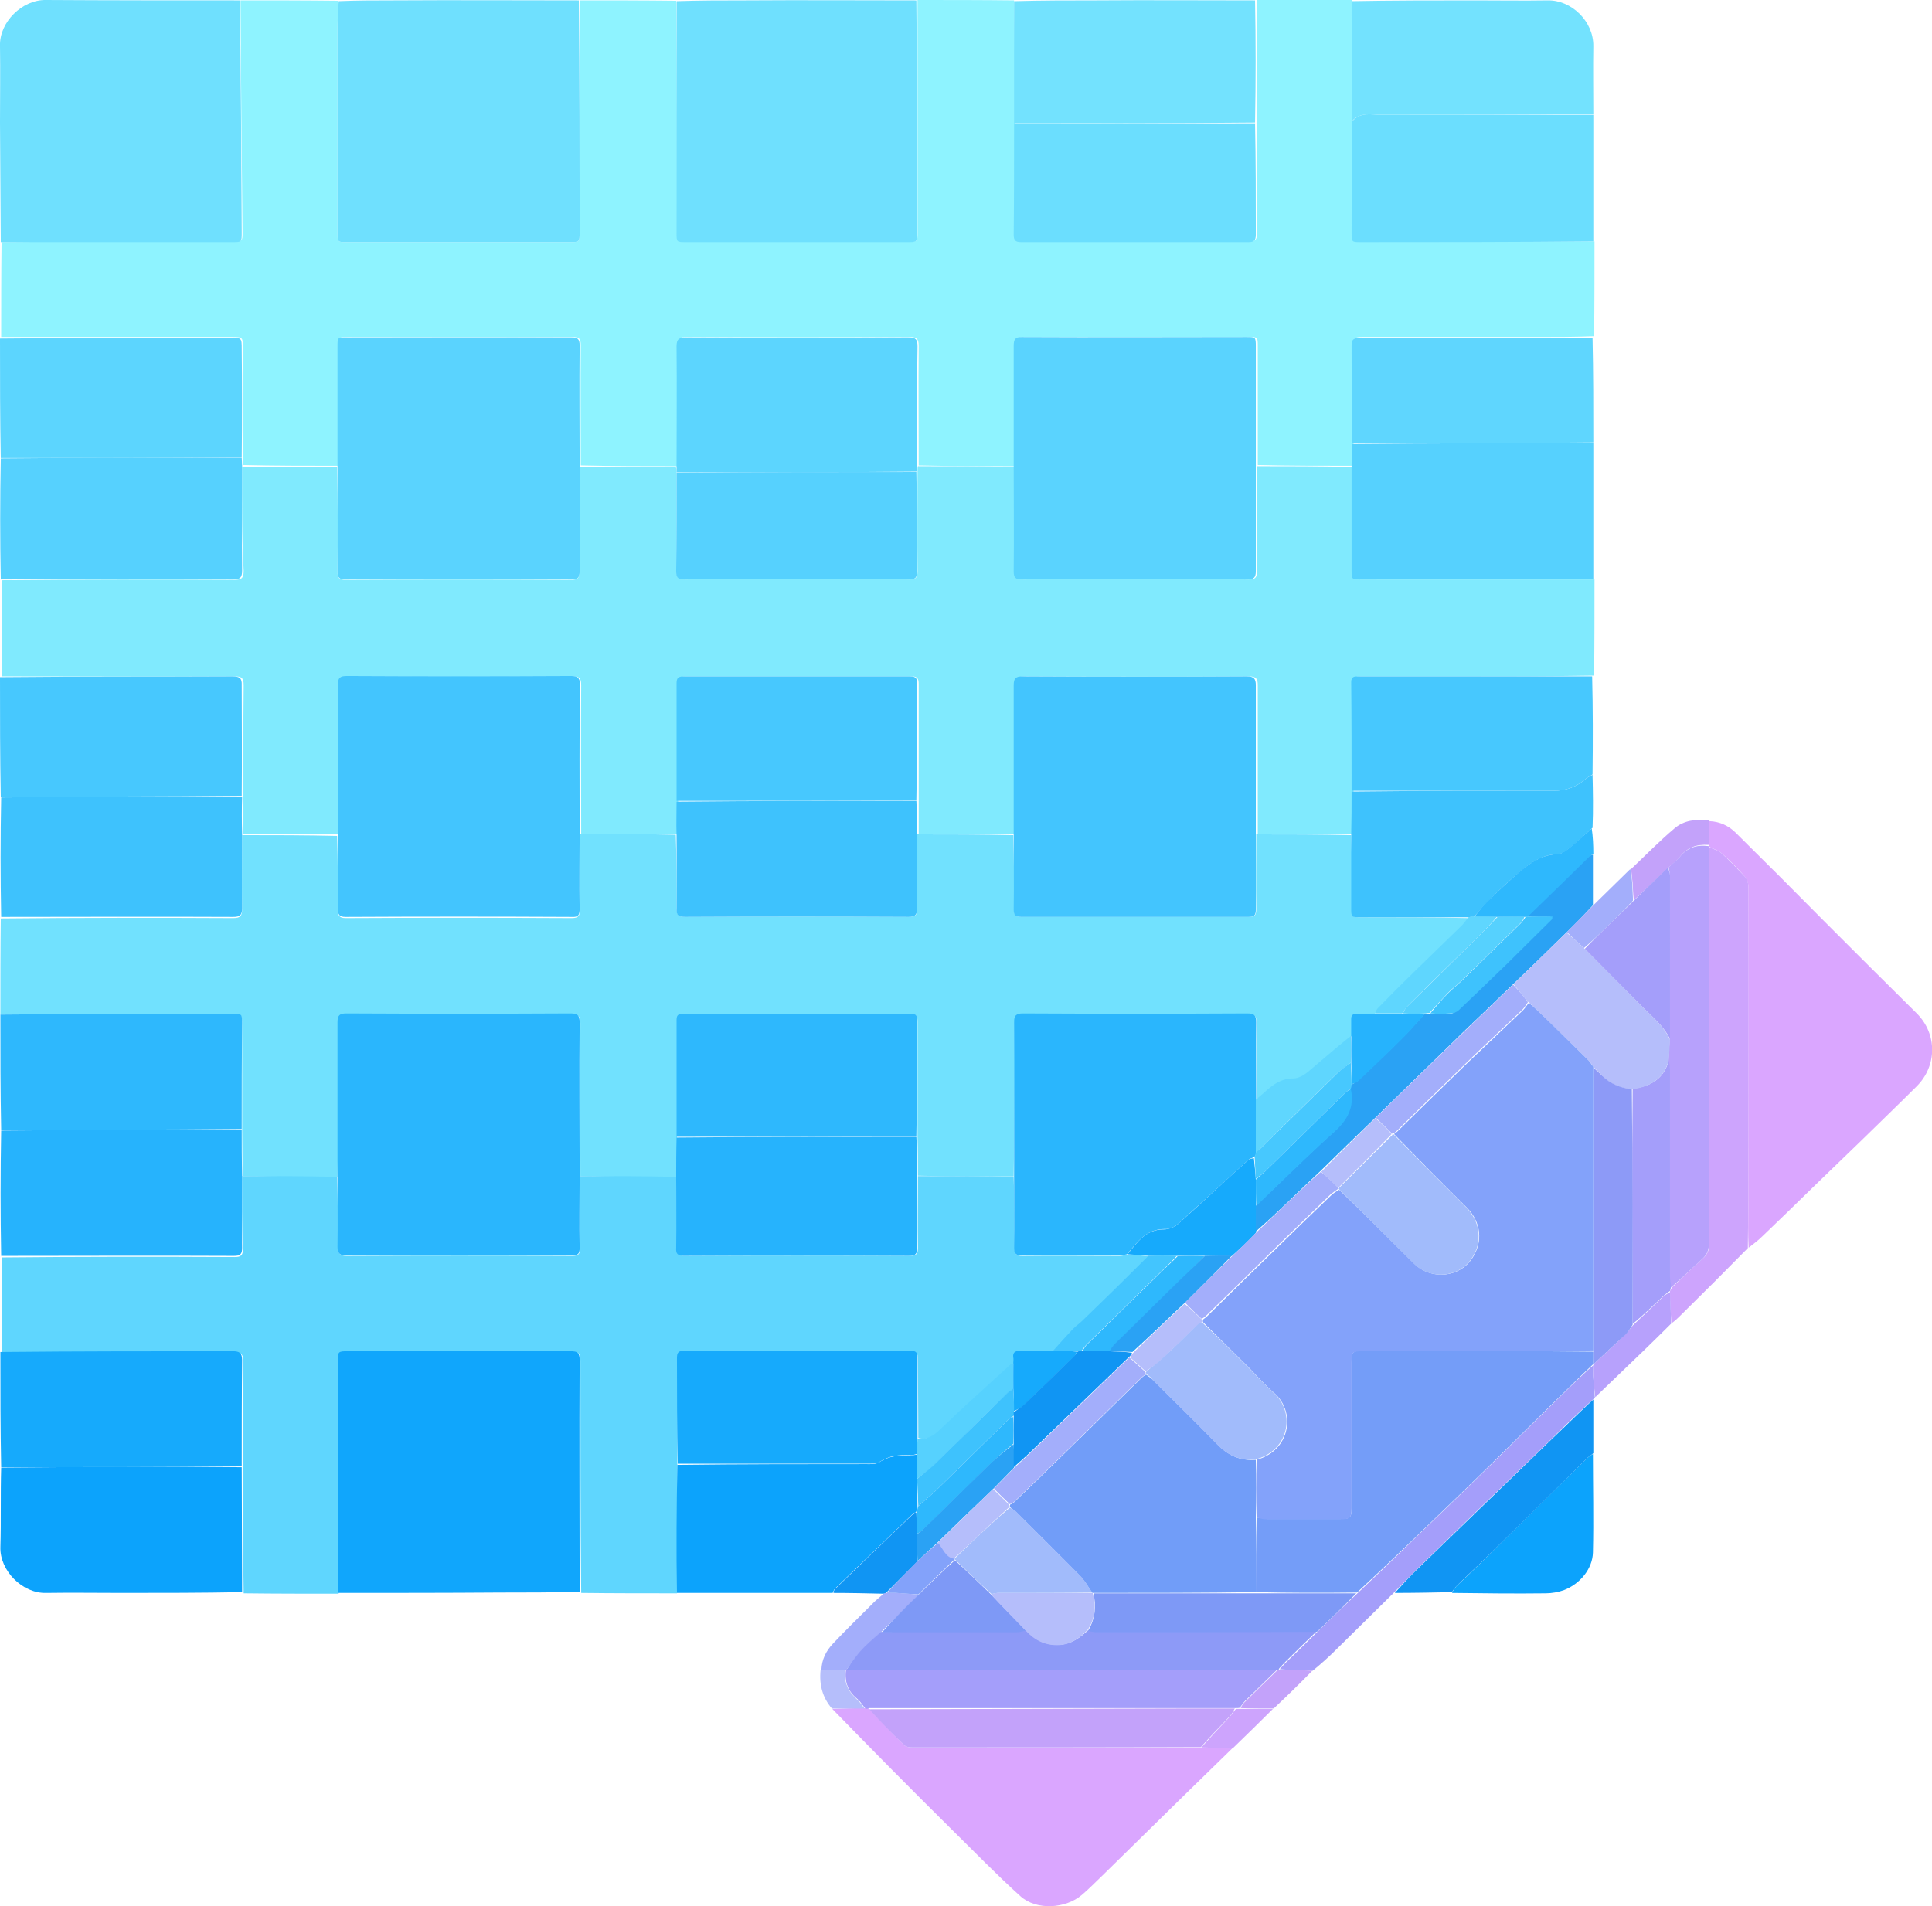 <?xml version="1.0" encoding="utf-8"?>
<!-- Generator: Adobe Illustrator 28.1.0, SVG Export Plug-In . SVG Version: 6.00 Build 0)  -->
<svg version="1.1" id="Layer_1" xmlns="http://www.w3.org/2000/svg" xmlns:xlink="http://www.w3.org/1999/xlink" x="0px" y="0px"
	 viewBox="0 0 496.3 489.8" style="enable-background:new 0 0 496.3 489.8;" xml:space="preserve">
<style type="text/css">
	.st0{fill:#8EF3FF;}
	.st1{fill:#80EAFE;}
	.st2{fill:#71E1FE;}
	.st3{fill:#5FD6FE;}
	.st4{fill:#10A6FC;}
	.st5{fill:#6FE0FE;}
	.st6{fill:#DAA6FF;}
	.st7{fill:#56D1FE;}
	.st8{fill:#6BDEFE;}
	.st9{fill:#26B3FD;}
	.st10{fill:#0CA3FC;}
	.st11{fill:#73E2FE;}
	.st12{fill:#3EC2FD;}
	.st13{fill:#47C8FE;}
	.st14{fill:#5CD5FE;}
	.st15{fill:#2EB8FD;}
	.st16{fill:#16AAFC;}
	.st17{fill:#CDA4FD;}
	.st18{fill:#2AA2F4;}
	.st19{fill:#A49EFA;}
	.st20{fill:#1095F3;}
	.st21{fill:#B7A1FC;}
	.st22{fill:#A3AEFB;}
	.st23{fill:#C3A2FA;}
	.st24{fill:#B5BEFB;}
	.st25{fill:#5AD3FE;}
	.st26{fill:#43C5FE;}
	.st27{fill:#2AB6FD;}
	.st28{fill:#749DF8;}
	.st29{fill:#8D9AF7;}
	.st30{fill:#7E99F6;}
	.st31{fill:#83A2FA;}
	.st32{fill:#A1BBFB;}
	.st33{fill:#719DF8;}
</style>
<path class="st0" d="M148.9,0.1c8.2,0,16.4,0,24.8,0.1c0.2,20,0.2,39.7,0.2,59.5c0,2.4,0,2.4,2.4,2.4c19,0,37.9,0,56.9,0
	c2.5,0,2.5,0,2.5-2.4c0-19.9,0-39.8,0-59.7c8.2,0,16.4,0,24.8,0.1c0.2,10.6,0.2,21,0.2,31.6c0,9.6,0,19,0,28.4
	c0,1.4,0.4,1.9,1.9,1.9c19.5,0,38.9,0,58.4,0c1.4,0,1.9-0.4,1.9-1.9c-0.1-9.5,0-19.1,0-28.8c0-10.6,0-21,0-31.4
	c8.1,0,16.1,0,24.4,0.1c0.2,10.4,0.2,20.5,0.2,30.9c0,9.7,0,19.1,0,28.6c0,2.5,0,2.5,2.4,2.5c19.9,0,39.8,0,59.7,0
	c0,8.1,0,16.1-0.1,24.4c-5,0.2-9.9,0.2-14.7,0.2c-15,0-30,0-44.9,0c-1.4,0-2.4,0.1-2.3,1.9c0.1,8.4,0.1,16.8,0.1,25.4
	c0,2,0,3.9-0.2,5.8c-8.2,0-16.3,0-24.4-0.2c0-10.3,0-20.4,0-30.5c0-2.4,0-2.4-2.4-2.4c-19.2,0-38.4,0-57.7,0c-1.8,0-2.1,0.6-2.1,2.3
	c0.1,10.3,0,20.6-0.2,30.9c-8.3,0-16.5,0-24.7-0.2c0-10.3-0.1-20.5,0-30.7c0-1.8-0.5-2.3-2.3-2.3c-19.1,0.1-38.2,0.1-57.3,0
	c-1.8,0-2.3,0.4-2.3,2.3c0.1,10.3,0,20.6-0.2,30.9c-8.3,0-16.5,0-24.7-0.2c0-10.4-0.1-20.6,0-30.9c0-1.7-0.5-2.1-2.1-2.1
	c-19.2,0.1-38.4,0-57.7,0c-2.4,0-2.4,0-2.4,2.4c0,10.2,0,20.5-0.2,30.7c-8.2,0-16.3,0-24.4-0.2c0-0.8,0-1.4,0-2.2
	c0-9.4,0-18.5,0-27.7c0-3,0-3-2.9-3c-19.7,0-39.4,0-59.2,0c0-8.1,0-16.1,0.1-24.4c20-0.2,39.7-0.2,59.5-0.2c2.4,0,2.4,0,2.4-2.4
	C62.1,39.9,61.9,20,61.8,0.1c8.3,0,16.6,0,25.1,0.1c0.1,2.4-0.2,4.5-0.2,6.7c0,17.6,0,35.2,0,52.8c0,2.5,0,2.5,2.4,2.5
	c19,0,38,0,57.1,0c2.7,0,2.7,0,2.7-2.6C148.9,39.8,148.9,19.9,148.9,0.1z"/>
<path class="st1" d="M62.2,119.9c8.1,0,16.1,0,24.4,0.2c0.2,9,0.2,17.9,0.1,26.8c0,1.6,0.4,2.1,2.1,2.1c19.3-0.1,38.7-0.1,58,0
	c1.6,0,2.1-0.5,2.1-2.1c-0.1-9,0-18,0-27c8.2,0,16.3,0,24.7,0.1c0.2,0.5,0.2,1,0.2,1.5c0,8.5,0,16.9,0,25.3c0,1.6,0.4,2.1,2.1,2.1
	c19.2-0.1,38.4-0.1,57.7,0c1.6,0,2.1-0.4,2.1-2.1c-0.1-8.5,0-17,0-25.6c0-0.6,0-1,0.1-1.4c8.2,0,16.3,0,24.7,0.2
	c0.2,9,0.2,17.9,0.2,26.8c0,1.6,0.4,2.1,2.1,2.1c19.3-0.1,38.7-0.1,58,0c1.6,0,2.1-0.4,2.1-2.1c-0.1-9,0-18,0-27
	c8.1,0,16.1,0,24.4,0.2c0.2,8.9,0.2,17.6,0.2,26.4c0,2.5,0,2.5,2.4,2.5c19.9,0,39.8,0,59.7,0c0,8.2,0,16.4-0.1,24.7
	c-12,0.2-23.7,0.2-35.5,0.2c-8.2,0-16.4,0-24.5,0c-1.1,0-1.9,0.1-1.9,1.5c0.1,9.3,0.1,18.6,0.1,28.1c0,3.8,0,7.4-0.2,11
	c-8.2,0-16.3,0-24.4-0.2c0-12.8,0-25.5,0-38.1c0-1.7-0.4-2.3-2.3-2.3c-19.2,0.1-38.4,0.1-57.6,0c-1.8,0-2.3,0.5-2.3,2.3
	c0.1,12.8,0,25.5-0.2,38.3c-8.3,0-16.5,0-24.7-0.2c0-2.9,0-5.6,0-8.5c0-10.1,0-20,0-29.9c0-1.4-0.3-2-1.8-2c-19.4,0-38.8,0-58.1,0
	c-1.5,0-1.9,0.5-1.9,1.9c0,10,0,20.1,0,30.3c0,2.9,0,5.6-0.2,8.4c-8.3,0-16.5,0-24.7-0.2c0-12.8-0.1-25.5,0-38.1
	c0-1.8-0.4-2.3-2.3-2.3c-19.2,0.1-38.4,0.1-57.6,0c-1.8,0-2.3,0.5-2.3,2.3c0.1,12.8,0,25.5-0.2,38.3c-8.2,0-16.3,0-24.4-0.2
	c0-3.3,0-6.4,0-9.7c0-9.6,0-19,0.1-28.4c0-2-0.6-2.3-2.4-2.3c-19.9,0.1-39.8,0-59.7,0c0-8.2,0-16.4,0.1-24.7
	c20-0.2,39.9-0.2,59.7-0.1c1.8,0,2.3-0.5,2.3-2.3C62.1,137.7,62.2,128.8,62.2,119.9z"/>
<path class="st2" d="M148.9,214.3c8.2,0,16.3,0,24.7,0.2c0.2,6.4,0.3,12.7,0.2,18.9c0,1.8,0.6,2.2,2.2,2.2c19.1-0.1,38.3-0.1,57.4,0
	c1.9,0,2.3-0.6,2.2-2.3c-0.1-6.3,0-12.6,0-18.9c8.2,0,16.3,0,24.7,0.2c0.2,6.5,0.2,12.8,0.2,19.1c0,1.4,0.3,1.9,1.9,1.9
	c19.5,0,38.9,0,58.4,0c1.5,0,1.9-0.4,1.9-1.9c-0.1-6.4,0-12.9,0-19.3c8.1,0,16.1,0,24.4,0.2c0.2,6.3,0.2,12.4,0.2,18.6
	c0,2.5,0,2.5,2.4,2.5c9.2,0,18.5,0,27.7,0.2c-0.7,0.9-1.4,1.8-2.1,2.5c-3.8,3.7-7.7,7.4-11.4,11.1c-3.3,3.2-6.5,6.5-9.7,9.7
	c-0.4,0.4-0.6,0.9-1.1,1.4c-1.6,0-3,0.1-4.4,0c-1,0-1.3,0.4-1.3,1.3c0,1.4,0,2.8-0.2,4.3c-3.8,3.2-7.4,6.4-11.1,9.5
	c-1,0.8-2.4,1.6-3.6,1.6c-3.1,0-5.2,1.5-7.3,3.4c-0.7,0.7-1.6,1.3-2.4,1.7c0-6.6-0.1-13.1,0-19.5c0-1.8-0.4-2.3-2.3-2.3
	c-19.2,0.1-38.4,0.1-57.6,0c-1.8,0-2.3,0.5-2.3,2.3c0.1,13.1,0,26.3-0.2,39.4c-8.3,0-16.5,0-24.6-0.2c0-3.4,0-6.6-0.1-10
	c0-10,0-19.7,0-29.5c0-1.2-0.1-2-1.6-1.9c-19.5,0-39,0-58.5,0c-1.3,0-1.7,0.5-1.7,1.7c0,10,0,19.9,0,30.1c0,3.4-0.1,6.6-0.2,9.9
	c-8.3,0-16.5,0-24.6-0.2c0-13.2-0.1-26.2,0-39.2c0-1.8-0.4-2.3-2.3-2.3c-19.2,0.1-38.4,0.1-57.6,0c-1.8,0-2.3,0.5-2.3,2.3
	c0.1,13.1,0,26.3-0.2,39.4c-8.2,0-16.3,0-24.4-0.2c0-4-0.1-7.9-0.1-11.9c0-9.2,0-18.1,0-27.1c0-2.5,0-2.5-2.6-2.5
	c-19.8,0-39.7,0-59.5,0c0-8.2,0-16.4,0.1-24.7c20-0.2,39.9-0.2,59.7-0.1c1.8,0,2.3-0.5,2.3-2.3c-0.1-6.3,0-12.6,0-19
	c8.1,0,16.1,0,24.4,0.2c0.2,6.4,0.2,12.7,0.2,18.9c0,1.5,0.3,2.2,2,2.2c19.4-0.1,38.7-0.1,58.1,0c1.7,0,2.1-0.6,2-2.1
	C148.8,227.1,148.9,220.7,148.9,214.3z"/>
<path class="st3" d="M62.2,302.2c8.1,0,16.1,0,24.4,0.2c0.2,6.1,0.2,12.1,0.2,18c0,1.6,0.4,2.3,2.2,2.3c19.4-0.1,38.8-0.1,58.1,0
	c1.5,0,1.9-0.5,1.9-1.9c-0.1-6.2,0-12.4,0-18.6c8.2,0,16.3,0,24.7,0.2c0.2,6.2,0.3,12.2,0.2,18.2c0,1.6,0.3,2.1,2,2.1
	c19.3-0.1,38.5-0.1,57.8,0c1.7,0,2.1-0.5,2.1-2.1c-0.1-6.1,0-12.3,0-18.4c8.2,0,16.3,0,24.6,0.2c0.2,6.2,0.2,12.3,0.2,18.3
	c0,1.6,0.5,2,2,2c8.3-0.1,16.7,0,25,0c0.7,0,1.3-0.2,2.2-0.3c1.9,0.1,3.7,0.2,5.4,0.4c-5.6,5.6-11.2,11.1-16.8,16.6
	c-0.8,0.8-1.7,1.4-2.5,2.2c-1.8,1.9-3.5,3.8-5.4,5.7c-2.8,0-5.5,0.1-8.1,0c-1.3,0-1.9,0.3-1.7,1.7c0.1,0.4,0,0.9-0.2,1.3
	c-0.3,0.1-0.5,0.1-0.6,0.3c-6.1,5.5-12.2,11-18.1,16.7c-1.8,1.7-3.4,2.8-5.9,2.2c0-6.9-0.1-13.6-0.1-20.3c0-1.3-0.3-1.9-1.7-1.9
	c-19.5,0-38.9,0-58.4,0c-1.3,0-1.7,0.3-1.7,1.7c0.1,9.1,0,18.2,0,27.5c0,11.1,0,22-0.1,32.9c-8.2,0-16.3,0-24.6-0.1
	c-0.2-20-0.2-39.8-0.2-59.7c0-1.8-0.5-2.3-2.3-2.2c-19.1,0.1-38.2,0-57.2,0c-2.6,0-2.6,0-2.6,2.6c0,19.8,0,39.7,0,59.5
	c-8.1,0-16.1,0-24.4-0.1c-0.2-10.8-0.2-21.5-0.2-32.3c0-9.2,0-18.3,0.1-27.3c0-1.9-0.6-2.3-2.4-2.3c-19.9,0.1-39.8,0-59.7,0
	c0-8.1,0-16.2,0.1-24.4c20.1-0.2,40-0.2,59.8-0.1c1.6,0,2.1-0.4,2.1-2.1C62.1,314.4,62.2,308.3,62.2,302.2z"/>
<path class="st4" d="M86.9,409.3c-0.2-19.9-0.1-39.7-0.1-59.5c0-2.5,0-2.6,2.6-2.6c19.1,0,38.2,0,57.2,0c1.8,0,2.3,0.4,2.3,2.2
	c-0.1,19.8,0,39.7,0,59.6c-6.9,0.2-13.7,0.2-20.6,0.2C114.6,409.3,100.8,409.3,86.9,409.3z"/>
<path class="st5" d="M148.7,0.1c0.2,19.9,0.2,39.7,0.2,59.5c0,2.6,0,2.6-2.7,2.6c-19,0-38,0-57.1,0c-2.4,0-2.4,0-2.4-2.5
	c0-17.6,0-35.2,0-52.8c0-2.2,0.2-4.3,0.3-6.6c4.6-0.2,9.3-0.2,13.9-0.2C116.8,0,132.7,0.1,148.7,0.1z"/>
<path class="st5" d="M235.4,0.1c0.2,19.9,0.2,39.8,0.2,59.7c0,2.4,0,2.4-2.5,2.4c-19,0-37.9,0-56.9,0c-2.4,0-2.4,0-2.4-2.4
	c0-19.8,0-39.5,0-59.5c5.9-0.2,11.7-0.2,17.6-0.2C206,0,220.6,0.1,235.4,0.1z"/>
<path class="st5" d="M61.6,0.1c0.3,19.9,0.4,39.8,0.5,59.7c0,2.4,0,2.4-2.4,2.4c-19.8,0-39.5,0-59.5,0C0.1,52,0.1,41.7,0,31.5
	c0-6.6,0.1-13.1,0-19.7C-0.2,5.7,5.7-0.1,11.8,0C28.4,0.1,44.9,0.1,61.6,0.1z"/>
<path class="st6" d="M439.1,211c2.7,0.1,5,1.2,6.8,3c7.7,7.6,15.4,15.3,23,23c7.8,7.8,15.6,15.6,23.5,23.4c5.3,5.3,5.2,13.5,0,18.7
	c-4.8,4.8-9.8,9.6-14.7,14.4c-4,3.9-8,7.7-12,11.6c-4.3,4.2-8.6,8.4-12.9,12.5c-1.1,1.1-2.3,2-3.6,3c-0.2-3.4-0.1-6.7-0.1-10
	c0-27.7,0-55.4,0-83.1c0-0.8-0.5-1.8-1-2.4c-1.8-2-3.7-4-5.8-5.8c-0.9-0.8-2.1-1.1-3.2-1.7c0-0.1,0-0.3,0-0.4
	C439.1,215,439.1,213,439.1,211z"/>
<path class="st6" d="M316.7,449.1c-4.1,4-8.2,8-12.3,12c-7.1,7-14.3,14-21.4,21c-1.7,1.6-3.3,3.3-5.1,4.8
	c-4.1,3.5-11.6,4.1-15.8,0.3c-6.1-5.5-11.8-11.4-17.7-17.2c-10.3-10.2-20.5-20.5-30.6-30.9c2.9-0.1,5.6-0.2,8.5-0.2
	c0.4,0,0.7,0,1,0.2c3,3.2,6,6.4,9.1,9.4c0.4,0.4,1.3,0.5,1.9,0.5c24.7,0,49.5,0,74.4,0C311.4,449.1,314.1,449.1,316.7,449.1z"/>
<path class="st7" d="M409.3,148.7c-19.9,0.2-39.8,0.2-59.7,0.2c-2.4,0-2.4,0-2.4-2.5c0-8.7,0-17.5,0-26.4c0-2,0-3.9,0.2-5.9
	c20.7-0.2,41.3-0.2,61.9-0.2C409.3,125.4,409.3,137,409.3,148.7z"/>
<path class="st8" d="M409.3,62c-19.9,0.2-39.8,0.2-59.7,0.2c-2.4,0-2.4,0-2.4-2.5c0-9.5,0-19,0.2-28.6c2.2-2.4,4.8-1.6,7.3-1.6
	c18.2,0,36.4,0,54.6,0C409.3,40.2,409.3,51,409.3,62z"/>
<path class="st9" d="M62.2,302c0,6.3-0.1,12.4,0,18.6c0,1.7-0.5,2.1-2.1,2.1c-19.9-0.1-39.8,0-59.8,0c-0.2-10.7-0.2-21.3,0-32.2
	c20.7-0.2,41.3-0.2,61.8-0.2C62.1,294.1,62.1,298,62.2,302z"/>
<path class="st10" d="M62.1,377c0,10.7,0.1,21.3,0.1,32.1c-10.3,0.2-20.7,0.2-31,0.2c-6.4,0-12.9-0.1-19.3,0
	c-6.1,0.2-12-5.7-11.8-11.8c0.2-6.7,0-13.5,0.2-20.4C21,376.9,41.5,376.9,62.1,377z"/>
<path class="st11" d="M322.4,0.1c0.2,10.4,0.2,20.8,0,31.4c-20.8,0.2-41.3,0.2-61.9,0.2c0-10.4,0-20.8,0-31.4c7-0.2,14-0.2,21-0.2
	C295,0,308.7,0.1,322.4,0.1z"/>
<path class="st7" d="M62.2,119.7c0,9.1-0.1,18,0,26.9c0,1.8-0.5,2.3-2.3,2.3c-19.8-0.1-39.7,0-59.7,0c-0.2-10.3-0.2-20.6,0-31.1
	c20.8-0.2,41.3-0.2,61.9-0.2C62.1,118.3,62.2,118.9,62.2,119.7z"/>
<path class="st12" d="M62.2,214.2c0,6.5-0.1,12.8,0,19.1c0,1.8-0.5,2.3-2.3,2.3c-19.8-0.1-39.7,0-59.6,0c-0.2-10.2-0.2-20.4,0-30.7
	c20.8-0.2,41.3-0.2,61.9-0.2C62.1,207.8,62.1,210.9,62.2,214.2z"/>
<path class="st13" d="M62.1,204.5c-20.6,0.2-41.1,0.2-61.9,0.2c-0.2-10.2-0.2-20.4-0.2-30.7c19.9-0.2,39.8-0.1,59.7-0.2
	c1.8,0,2.5,0.4,2.4,2.3C62.1,185.5,62.2,194.9,62.1,204.5z"/>
<path class="st14" d="M62.1,117.5c-20.6,0.2-41.1,0.2-61.9,0.2c-0.2-10.2-0.2-20.4-0.2-30.7c19.7-0.2,39.5-0.2,59.2-0.2
	c2.9,0,2.9,0,2.9,3C62.2,98.9,62.2,108.1,62.1,117.5z"/>
<path class="st15" d="M62.1,290.1c-20.6,0.2-41.1,0.2-61.8,0.2c-0.2-9.8-0.2-19.6-0.2-29.6c19.9-0.2,39.7-0.2,59.5-0.2
	c2.6,0,2.6,0,2.6,2.5C62.1,271.9,62.1,280.9,62.1,290.1z"/>
<path class="st16" d="M62.1,376.8c-20.6,0.2-41.1,0.2-61.8,0.2c-0.2-9.8-0.2-19.6-0.2-29.6c19.9-0.2,39.8-0.2,59.7-0.2
	c1.7,0,2.4,0.4,2.4,2.3C62.1,358.5,62.1,367.6,62.1,376.8z"/>
<path class="st10" d="M173.9,409.3c-0.2-10.9-0.1-21.8,0.1-32.9c16.3-0.2,32.4-0.2,48.5-0.2c1.2,0,2.5,0.1,3.4-0.5
	c2.4-1.6,5.1-1.8,7.8-1.7c0.6,0,1.2-0.2,1.8-0.2c0,2.2,0,4.1,0,6.3c0.1,2.4,0.2,4.7,0.2,7.1c-0.1,0.5-0.2,0.9-0.4,1.4
	c-0.3,0.1-0.5,0.1-0.6,0.2c-6.7,6.5-13.5,12.9-20.2,19.4c-0.3,0.3-0.4,0.7-0.6,1.1C200.7,409.3,187.4,409.3,173.9,409.3z"/>
<path class="st13" d="M347.2,203.2c0-9.3,0-18.6-0.1-27.9c0-1.5,0.8-1.5,1.9-1.5c8.2,0,16.4,0,24.5,0c11.8,0,23.5,0,35.5,0
	c0.2,8.3,0.2,16.6,0.1,25.2c-0.7,0.5-1.3,0.7-1.7,1.1c-2.4,2.1-5.1,3.1-8.3,3.1C381.8,203.2,364.5,203.2,347.2,203.2z"/>
<path class="st11" d="M409.3,29.3c-18.2,0.2-36.4,0.2-54.6,0.2c-2.5,0-5.1-0.7-7.3,1.5c-0.1-10.2-0.2-20.3-0.2-30.7
	c10.6-0.2,21.2-0.2,31.8-0.2c6.2,0,12.4,0.1,18.6,0c6.1-0.1,11.8,5.4,11.7,11.8C409.2,17.6,409.3,23.3,409.3,29.3z"/>
<path class="st3" d="M409.3,113.7c-20.6,0.2-41.1,0.2-61.9,0.2c-0.2-8.4-0.2-16.8-0.2-25.2c0-1.8,1-1.9,2.3-1.9c15,0,30,0,44.9,0
	c4.8,0,9.7,0,14.7,0C409.3,95.7,409.3,104.6,409.3,113.7z"/>
<path class="st12" d="M347.2,203.4c17.3-0.2,34.6-0.2,51.9-0.2c3.2,0,5.9-1,8.3-3.1c0.4-0.4,1-0.6,1.7-1c0.1,4.5,0.2,8.9,0,13.6
	c-2.1,1.9-4,3.7-6,5.3c-0.9,0.7-2,1.5-3,1.5c-3.8,0.1-6.6,2-9.3,4.2c-3,2.5-5.9,5.2-8.7,8c-1.2,1.2-2.2,2.6-3.5,3.9
	c-0.6,0-1,0-1.4,0.1c-9.2,0-18.5,0-27.7,0c-2.4,0-2.4,0-2.4-2.5c0-6.1,0-12.3,0-18.6C347.2,210.7,347.2,207.1,347.2,203.4z"/>
<path class="st17" d="M439.1,217.7c1.1,0.5,2.3,0.8,3.2,1.6c2,1.8,3.9,3.8,5.8,5.8c0.6,0.6,1,1.6,1,2.4c0.1,27.7,0,55.4,0,83.1
	c0,3.3-0.1,6.6-0.1,10.1c-5.7,5.8-11.5,11.6-17.3,17.3c-0.7,0.7-1.4,1.4-2.3,2c-0.3-2.7-0.4-5.4-0.4-8.2c0.1-0.4,0.3-0.7,0.5-1
	c2.7-2.5,5.2-5,7.9-7.4c1.3-1.1,1.7-2.4,1.7-4.1C439.1,285.4,439.1,251.6,439.1,217.7z"/>
<path class="st18" d="M409.2,219.6c0,4.2,0,8.5,0,13c-2.3,2.5-4.5,4.8-6.9,7.1c-4.6,4.5-9.1,8.9-13.8,13.4c-3.3,3.1-6.4,6.2-9.6,9.2
	c-2.1,2-4.2,4-6.3,6.1c-6.5,6.3-12.9,12.6-19.5,19c-4.8,4.6-9.4,9.1-14.2,13.8c-2.7,2.5-5.2,4.9-7.8,7.4c-2.9,2.8-5.8,5.5-8.8,8.1
	c0-2.3,0-4.5,0.1-6.7c6.7-6.4,13.2-12.9,20-19c3.5-3.1,5.3-6.5,4.4-11.2c0-0.4,0-0.7,0.2-1c0.7-0.4,1.4-0.7,1.9-1.2
	c3.7-3.6,7.5-7.1,11.2-10.8c2-2,3.8-4.1,5.8-6.2c0.4,0,0.7-0.1,1.1-0.1c1.8,0,3.5,0.1,5.2,0c0.7,0,1.5-0.3,2-0.8
	c3.4-3.2,6.7-6.4,10-9.6c1.3-1.3,2.6-2.6,4-3.9c3.4-3.3,6.7-6.6,10-9.9c0.1-0.1,0.1-0.3,0.1-0.7c-2.1,0-4.1,0-6.1-0.1
	c5.3-5.2,10.5-10.3,15.7-15.4C408.5,219.8,408.9,219.7,409.2,219.6z"/>
<path class="st19" d="M409.7,359.1c-0.1,0.1-0.1,0.2-0.4,0.4c-3.8,3.5-7.4,6.9-10.9,10.4c-11.4,11-22.8,22-34.2,33.1
	c-2.1,2.1-4.1,4.2-6.2,6.3c-4.9,4.8-9.8,9.7-14.7,14.5c-1.9,1.9-3.9,3.7-6.1,5.5c-3-0.1-5.8-0.2-8.5-0.4c0.6-0.6,1.1-1.2,1.6-1.7
	c2.7-2.6,5.4-5.2,8.1-7.9c3.5-3.4,6.9-6.7,10.4-10c6.8-6.4,13.4-12.8,20-19.2c4.2-4,8.4-8.1,12.5-12.1c7.5-7.3,14.9-14.7,22.4-22
	c1.9-1.8,3.7-3.6,5.6-5.2c0,1.2-0.1,2.3,0,3.3C409.4,355.7,409.6,357.4,409.7,359.1z"/>
<path class="st10" d="M409.2,373.6c0,8.4,0.2,16.8,0,25.3c-0.1,4.2-3.3,8.1-7.5,9.7c-1.4,0.5-3.1,0.8-4.6,0.8c-8,0.1-16,0-24.1-0.1
	c0.3-0.7,0.7-1.2,1.1-1.7c2.7-2.6,5.4-5.1,8-7.7c8.5-8.4,17-16.8,25.5-25.1C408.2,374.2,408.7,373.9,409.2,373.6z"/>
<path class="st20" d="M409.3,373.4c-0.5,0.5-1.1,0.8-1.5,1.2c-8.5,8.4-17,16.8-25.5,25.1c-2.6,2.6-5.4,5.1-8,7.7
	c-0.5,0.5-0.9,1-1.3,1.7c-4.9,0.1-9.7,0.2-14.7,0.2c1.9-2.1,3.9-4.3,6-6.3c11.4-11,22.8-22.1,34.2-33.1c3.6-3.4,7.1-6.9,10.8-10.3
	C409.3,364.1,409.3,368.7,409.3,373.4z"/>
<path class="st15" d="M409.3,219.4c-0.3,0.3-0.7,0.4-1,0.7c-5.2,5.1-10.4,10.2-15.8,15.4c-0.4,0.1-0.5,0.1-0.9,0.1
	c-2.4,0-4.6,0-7.1,0c-2,0-3.9,0-5.8,0c1.1-1.3,2.1-2.7,3.3-3.9c2.8-2.7,5.7-5.4,8.7-8c2.7-2.2,5.6-4.1,9.3-4.2c1,0,2.1-0.8,3-1.5
	c2-1.6,3.9-3.4,5.9-5.1C409.2,215,409.3,217.1,409.3,219.4z"/>
<path class="st20" d="M214.1,409.3c0-0.4,0.2-0.8,0.5-1.1c6.7-6.5,13.5-13,20.2-19.4c0.1-0.1,0.3-0.2,0.6-0.1
	c0.1,1.9,0.1,3.6,0.1,5.6c0,2.4,0,4.7,0,7.1c-2.7,2.7-5.3,5.3-8,8c-0.2,0.1-0.4,0.1-0.5,0.1C222.8,409.4,218.5,409.3,214.1,409.3z"
	/>
<path class="st21" d="M409.8,359c-0.2-1.6-0.4-3.3-0.5-5c-0.1-1,0-2.1,0-3.3c0-0.2,0-0.2,0.1-0.2c2.8-2.6,5.5-5.1,8.2-7.7
	c0.7-0.7,1.2-1.5,1.9-2.3c2.7-2.5,5.2-4.9,7.7-7.3c0.5-0.5,1.2-0.8,1.8-1.2c0.1,2.6,0.2,5.3,0.3,8.1c-4.7,4.7-9.5,9.3-14.3,13.9
	C413.3,355.6,411.6,357.3,409.8,359z"/>
<path class="st22" d="M227,409.5c0.2-0.1,0.3-0.2,0.8-0.2c1,0,1.7,0,2.5,0c1.9,0.1,3.8,0.2,5.7,0.5c-3.3,3.3-6.4,6.4-9.7,9.6
	c-1.8,1.7-3.6,3.3-5.3,5.1c-1.3,1.4-2.4,3-3.6,4.6c0,0,0,0-0.2,0c-2.2,0-4.2,0-6.2,0c0.1-2.7,1.2-4.9,3-6.8c3.2-3.4,6.6-6.7,9.9-10
	C224.8,411.3,225.9,410.5,227,409.5z"/>
<path class="st23" d="M439,210.8c0.1,2.1,0.1,4.2-0.1,6.3c-3.2-0.2-5.5,0.7-7.4,3.1c-0.8,1-1.9,1.8-2.9,2.7c-3,2.9-5.9,5.7-8.9,8.4
	c-0.2-1.5-0.2-2.9-0.3-4.3c-0.1-1.3-0.3-2.5-0.4-3.7c3.7-3.5,7.2-7.1,11.1-10.4C432.5,210.8,435.7,210.4,439,210.8z"/>
<path class="st22" d="M418.8,223.3c0.3,1.2,0.4,2.4,0.5,3.7c0.1,1.4,0.1,2.8,0.2,4.4c-2.3,2.5-4.7,4.7-7,7c-1.8,1.8-3.6,3.5-5.6,5.2
	c-1.6-1.4-3-2.7-4.4-4.1c2.2-2.3,4.5-4.5,6.8-6.9C412.5,229.5,415.6,226.4,418.8,223.3z"/>
<path class="st17" d="M316.8,449.1c-2.7,0-5.4,0-8.2-0.1c2.4-2.7,4.9-5.4,7.4-8c0.5-0.6,0.9-1.3,1.5-1.9c0.4,0,0.7,0,1.1,0
	c2.9,0,5.7,0,8.4,0C323.7,442.4,320.3,445.7,316.8,449.1z"/>
<path class="st23" d="M327.2,439c-2.9,0-5.6,0-8.5-0.1c0.3-0.7,0.7-1.3,1.3-1.8c2.7-2.7,5.5-5.4,8.3-8.1c0.1,0,0.3,0,0.3,0
	c2.8,0.1,5.6,0.1,8.5,0.3C333.9,432.6,330.6,435.8,327.2,439z"/>
<path class="st24" d="M210.8,429.1c2.1-0.1,4.1-0.1,6.3,0.1c-0.3,3.3,0.9,5.6,3.2,7.6c0.7,0.6,1.2,1.5,1.8,2.2c-2.7,0-5.5,0-8.4,0
	C211.3,436.2,210.4,432.9,210.8,429.1z"/>
<path class="st25" d="M148.9,119.7c0,9.2,0,18.2,0,27.1c0,1.6-0.4,2.1-2.1,2.1c-19.3-0.1-38.7-0.1-58,0c-1.7,0-2.1-0.5-2.1-2.1
	c0.1-8.9,0-17.7,0-26.8c0-10.4,0-20.6,0-30.9c0-2.4,0-2.4,2.4-2.4c19.2,0,38.4,0,57.7,0c1.6,0,2.1,0.4,2.1,2.1
	C148.8,99,148.9,109.3,148.9,119.7z"/>
<path class="st25" d="M322.6,119.7c0,9.2,0,18.2,0,27.1c0,1.6-0.5,2.1-2.1,2.1c-19.3-0.1-38.7-0.1-58,0c-1.7,0-2.1-0.5-2.1-2.1
	c0.1-8.9,0-17.7,0-26.8c0-10.5,0-20.8,0-31.1c0-1.6,0.3-2.3,2.1-2.3c19.2,0.1,38.4,0,57.7,0c2.3,0,2.4,0,2.4,2.4
	C322.6,99.3,322.6,109.4,322.6,119.7z"/>
<path class="st14" d="M235.6,119.7c0,0.6,0,1-0.2,1.5c-20.6,0.2-41.1,0.2-61.6,0.2c0-0.4,0-0.8,0-1.4c0-10.4,0.1-20.7,0-31
	c0-1.8,0.6-2.3,2.3-2.3c19.1,0.1,38.2,0.1,57.3,0c1.8,0,2.3,0.5,2.3,2.3C235.5,99.2,235.6,109.3,235.6,119.7z"/>
<path class="st8" d="M260.5,31.9c20.6-0.2,41.2-0.2,61.9-0.2c0.2,9.5,0.2,19.1,0.2,28.6c0,1.5-0.5,1.9-1.9,1.9
	c-19.5,0-38.9,0-58.4,0c-1.5,0-1.9-0.5-1.9-1.9C260.5,50.9,260.5,41.4,260.5,31.9z"/>
<path class="st26" d="M322.6,214.2c0,6.6,0,13.1,0,19.5c0,1.5-0.4,1.9-1.9,1.9c-19.5,0-38.9,0-58.4,0c-1.5,0-1.9-0.5-1.9-1.9
	c0.1-6.3,0-12.6,0-19.1c0-12.9,0-25.7,0-38.5c0-1.8,0.5-2.3,2.3-2.3c19.2,0.1,38.4,0.1,57.6,0c1.8,0,2.3,0.6,2.3,2.3
	C322.6,188.7,322.6,201.4,322.6,214.2z"/>
<path class="st26" d="M148.9,214.2c0,6.5-0.1,12.9,0,19.3c0,1.6-0.3,2.2-2,2.1c-19.4-0.1-38.7-0.1-58.1,0c-1.7,0-2-0.6-2-2.2
	c0.1-6.3,0-12.5,0-18.9c0-12.9,0-25.7,0-38.5c0-1.8,0.5-2.3,2.3-2.3c19.2,0.1,38.4,0.1,57.6,0c1.8,0,2.3,0.6,2.3,2.3
	C148.8,188.7,148.9,201.3,148.9,214.2z"/>
<path class="st13" d="M173.8,205.8c0-10,0-20.1,0-30.1c0-1.4,0.3-1.9,1.9-1.9c19.4,0,38.8,0,58.1,0c1.6,0,1.8,0.6,1.8,2
	c0,9.9,0,19.8-0.2,29.9C214.7,205.8,194.3,205.8,173.8,205.8z"/>
<path class="st12" d="M173.8,206c20.5-0.2,41-0.2,61.6-0.2c0.2,2.7,0.2,5.5,0.2,8.4c0,6.5-0.1,12.8,0,19.1c0,1.7-0.4,2.3-2.2,2.3
	c-19.1-0.1-38.3-0.1-57.4,0c-1.7,0-2.3-0.4-2.2-2.2c0.1-6.3,0-12.5,0-18.9C173.7,211.6,173.8,208.9,173.8,206z"/>
<path class="st7" d="M173.8,121.5c20.5-0.2,40.9-0.2,61.6-0.2c0.2,8.5,0.1,17,0.2,25.5c0,1.7-0.5,2.1-2.1,2.1
	c-19.2-0.1-38.4-0.1-57.7,0c-1.7,0-2.1-0.5-2.1-2.1C173.8,138.4,173.8,130.1,173.8,121.5z"/>
<path class="st27" d="M148.9,302c0,6.4-0.1,12.6,0,18.7c0,1.4-0.4,1.9-1.9,1.9c-19.4,0-38.8-0.1-58.1,0c-1.8,0-2.2-0.7-2.2-2.3
	c0.1-5.9,0-11.9,0-18c0-13.3,0-26.5,0-39.6c0-1.8,0.5-2.3,2.3-2.3c19.2,0.1,38.4,0.1,57.6,0c1.8,0,2.3,0.5,2.3,2.3
	C148.8,275.8,148.9,288.8,148.9,302z"/>
<path class="st27" d="M289.5,322.3c-0.7,0.1-1.3,0.3-2,0.3c-8.3,0-16.7,0-25,0c-1.5,0-2-0.4-2-2c0.1-6.1,0-12.1,0-18.3
	c0-13.3,0.1-26.5,0-39.6c0-1.8,0.5-2.3,2.3-2.3c19.2,0.1,38.4,0.1,57.6,0c1.8,0,2.3,0.5,2.3,2.3c-0.1,6.4,0,12.9,0,19.7
	c0,4.8,0,9.3,0,13.9c-0.1,0.4-0.2,0.7-0.5,1c-0.6,0.3-1.2,0.4-1.6,0.8c-6,5.5-12,11-18,16.4c-0.9,0.8-2.3,1.4-3.4,1.3
	C294.3,315.8,292.1,319.3,289.5,322.3z"/>
<path class="st15" d="M173.8,292.1c0-10,0-19.9,0-29.9c0-1.3,0.3-1.7,1.7-1.7c19.5,0,39,0,58.5,0c1.6,0,1.6,0.7,1.6,1.9
	c0,9.8,0,19.6-0.2,29.5C214.7,292.1,194.3,292.1,173.8,292.1z"/>
<path class="st9" d="M173.8,292.3c20.5-0.2,41-0.2,61.6-0.2c0.2,3.2,0.2,6.5,0.2,9.9c0,6.3-0.1,12.4,0,18.6c0,1.6-0.4,2.1-2.1,2.1
	c-19.3-0.1-38.5-0.1-57.8,0c-1.7,0-2.1-0.6-2-2.1c0.1-6,0-12,0-18.2C173.7,298.9,173.7,295.7,173.8,292.3z"/>
<path class="st3" d="M322.6,296.2c0-4.5,0-8.9,0-13.6c0.8-0.8,1.7-1.4,2.4-2.1c2.1-1.9,4.2-3.4,7.3-3.4c1.2,0,2.6-0.8,3.6-1.6
	c3.7-3.1,7.3-6.3,11.1-9.3c0.1,2.4,0.1,4.6,0,6.9c-1.1,0.8-2.2,1.5-3.2,2.4c-6.8,6.6-13.5,13.2-20.2,19.8
	C323.3,295.7,323,295.9,322.6,296.2z"/>
<path class="st9" d="M347.1,273.1c0-2.2,0-4.5,0-6.9c0-1.6,0-3,0-4.4c0-0.9,0.4-1.3,1.3-1.3c1.4,0,2.8,0,4.6,0c2.6,0,4.8,0,7.2,0
	c2,0,3.9,0,5.8,0.1c-1.9,2.1-3.7,4.2-5.7,6.2c-3.7,3.7-7.4,7.2-11.2,10.8c-0.5,0.5-1.2,0.8-1.9,1
	C347.2,276.6,347.2,274.9,347.1,273.1z"/>
<path class="st3" d="M360.2,260.4c-2.2,0-4.5,0-6.9,0c0.1-0.5,0.3-1,0.7-1.4c3.2-3.3,6.4-6.5,9.7-9.7c3.8-3.7,7.6-7.4,11.4-11.1
	c0.8-0.7,1.4-1.6,2.1-2.5c0.4-0.1,0.8-0.2,1.4-0.2c2,0,3.9,0,5.9,0.1c-1.5,1.8-3.2,3.5-4.9,5.2c-6,5.9-12.1,11.8-18.1,17.8
	C361,259.2,360.6,259.8,360.2,260.4z"/>
<path class="st16" d="M235.6,373.6c-0.6,0.1-1.2,0.4-1.8,0.3c-2.8-0.1-5.4,0.1-7.8,1.7c-0.9,0.6-2.3,0.5-3.4,0.5
	c-16.1,0-32.2,0-48.5,0c-0.2-9.1-0.2-18.2-0.2-27.3c0-1.3,0.5-1.7,1.7-1.7c19.5,0,38.9,0,58.4,0c1.5,0,1.7,0.6,1.7,1.9
	c0,6.7,0,13.4,0,20.4C235.6,371.1,235.6,372.3,235.6,373.6z"/>
<path class="st16" d="M289.6,322.3c2.5-3,4.7-6.5,9.5-6.4c1.1,0,2.6-0.6,3.4-1.3c6.1-5.4,12-11,18-16.4c0.4-0.4,0.9-0.5,1.6-0.6
	c0.2,1.9,0.4,3.7,0.5,5.6c0,2.4,0,4.6,0,6.9c0,2.1,0,4.3,0,6.7c-2,2.2-4,4-6.1,5.9c-2.4,0-4.7,0-7.1,0c-2.4,0-4.6,0-7,0
	c-2.5,0-4.9,0-7.3,0C293.3,322.5,291.6,322.4,289.6,322.3z"/>
<path class="st7" d="M235.6,373.8c0-1.4,0-2.7,0.1-4.1c2.5,0.2,4.2-0.8,5.9-2.5c5.9-5.7,12.1-11.2,18.1-16.7
	c0.1-0.1,0.3-0.2,0.6-0.1c0.1,2.3,0.1,4.4,0,6.5c-0.5,0.3-0.9,0.6-1.3,0.9c-6.5,6.3-12.9,12.7-19.4,19c-1.2,1.2-2.7,2.1-4,3.2
	C235.6,377.9,235.6,375.9,235.6,373.8z"/>
<path class="st26" d="M295,322.7c2.4-0.1,4.8-0.1,7.3,0c-1.5,1.7-3.2,3.2-4.8,4.8c-6.1,6-12.3,12-18.4,18c-0.5,0.5-0.8,1.1-1.3,1.6
	c-0.4,0-0.7,0.1-1.1,0.1c-2.2,0-4.2-0.1-6.2-0.1c1.7-1.9,3.4-3.8,5.2-5.7c0.8-0.8,1.7-1.4,2.5-2.2
	C283.8,333.8,289.4,328.3,295,322.7z"/>
<path class="st16" d="M270.3,347.1c2.2,0,4.2,0,6.3,0.2c-0.1,0.5-0.3,0.9-0.6,1.2c-4.3,4.2-8.6,8.4-13,12.6
	c-0.7,0.7-1.7,1.1-2.6,1.5c0-2.1,0-3.9-0.1-5.8c0-2.1,0-4.2,0-6.5c0-0.6,0.1-1,0-1.5c-0.2-1.3,0.5-1.7,1.7-1.7
	C264.8,347.2,267.5,347.2,270.3,347.1z"/>
<path class="st21" d="M428.6,222.9c0.9-0.9,2-1.7,2.8-2.6c1.9-2.4,4.3-3.3,7.4-2.9c0.2,0,0.2,0.2,0.2,0.3c0,34,0,67.8,0,101.7
	c0,1.7-0.4,2.9-1.7,4.1c-2.7,2.4-5.2,4.9-8,7.3c-0.3-0.9-0.4-1.7-0.4-2.5c0-17.8,0-35.6,0-53.4c0-0.8-0.2-1.5-0.3-2.5
	c0.1-1.8,0.2-3.4,0.3-5.2c0-14.1,0-28,0-42C429,224.3,428.8,223.6,428.6,222.9z"/>
<path class="st19" d="M222.3,439c-0.7-0.8-1.2-1.7-1.9-2.3c-2.4-1.9-3.5-4.3-3.1-7.6c0-0.2,0-0.2,0.2-0.2c37,0,73.9,0,110.7,0
	c-2.8,2.7-5.5,5.4-8.3,8.1c-0.5,0.5-0.9,1.1-1.4,1.8c-0.3,0.1-0.6,0.1-1.2,0.1c-5.2,0-10.1,0-15,0c-26.4,0-52.8,0-79.1,0
	C223,439.1,222.7,439.1,222.3,439z"/>
<path class="st23" d="M223.3,439.2c26.4-0.1,52.7-0.1,79.1-0.2c4.9,0,9.8,0,14.8,0c-0.3,0.6-0.7,1.3-1.2,1.9c-2.5,2.6-5,5.2-7.5,8
	c-24.8,0.1-49.5,0.1-74.2,0.1c-0.6,0-1.5-0.1-1.9-0.5C229.3,445.6,226.3,442.5,223.3,439.2z"/>
<path class="st12" d="M260.3,356.8c0.1,1.9,0.2,3.7,0.2,5.9c0,0.6,0,0.9-0.2,1.2c-0.5,0.3-1,0.6-1.3,0.9
	c-6.3,6.1-12.5,12.3-18.8,18.4c-1.4,1.3-2.9,2.5-4.3,3.8c-0.1-2.3-0.2-4.5-0.3-7c1.4-1.2,2.8-2.2,4-3.3c6.5-6.3,12.9-12.6,19.4-19
	C259.4,357.4,259.8,357.2,260.3,356.8z"/>
<path class="st15" d="M235.8,387.1c1.5-1.4,3-2.6,4.4-3.9c6.3-6.1,12.5-12.3,18.8-18.4c0.3-0.3,0.8-0.6,1.3-0.7
	c0.1,2.4,0.1,4.6,0,6.9c-2,1.6-3.9,3.2-5.6,4.9c-5.9,5.7-11.7,11.5-17.6,17.2c-0.4,0.4-1,0.7-1.5,1c0-1.7,0-3.5,0-5.4
	C235.6,388,235.7,387.6,235.8,387.1z"/>
<path class="st19" d="M428.7,272.4c0.1,0.8,0.3,1.5,0.3,2.3c0,17.8,0,35.6,0,53.4c0,0.8,0.2,1.6,0.3,2.5c-0.1,0.4-0.2,0.7-0.3,1.1
	c-0.6,0.5-1.3,0.9-1.8,1.4c-2.6,2.4-5.1,4.9-7.8,7.1c-0.1-20.3-0.2-40.3,0-60.5C424.1,279.2,427.5,277.1,428.7,272.4z"/>
<path class="st24" d="M428.7,272.3c-1.2,4.8-4.6,6.9-9.4,7.6c-3.1-0.3-5.6-1.3-7.6-3.4c-0.8-0.8-1.6-1.5-2.4-2.4
	c-0.4-0.6-0.8-1.2-1.3-1.7c-4.5-4.4-8.9-8.7-13.4-13.1c-0.6-0.6-1.3-1.2-2.1-1.9c-1.3-1.6-2.5-3-3.7-4.5c4.5-4.4,9-8.8,13.6-13.3
	c1.5,1.3,3,2.6,4.6,4.1c5.2,5.2,10.2,10.2,15.2,15.3c2.5,2.5,5.3,4.8,6.8,8.2C428.9,268.8,428.8,270.5,428.7,272.3z"/>
<path class="st22" d="M316.7,322.6c2-1.9,3.9-3.8,5.9-5.8c3-2.9,5.9-5.6,8.8-8.4c2.6-2.4,5.1-4.9,7.9-7.3c1.7,1.3,3.1,2.7,4.5,4.1
	c0,0.1,0,0.3-0.1,0.3c-0.7,0.5-1.4,1-2,1.5c-4.2,4.1-8.5,8.2-12.7,12.3c-6.4,6.3-12.8,12.6-19.2,18.8c-0.3,0.3-0.7,0.5-1.1,0.8
	c-1.5-1.4-2.9-2.7-4.3-4.2C308.5,330.6,312.6,326.6,316.7,322.6z"/>
<path class="st22" d="M388.7,253c1.3,1.4,2.6,2.8,3.8,4.5c-0.6,0.9-1.1,1.7-1.8,2.3c-4.5,4.3-9.1,8.5-13.6,12.9
	c-6.1,5.9-12.2,11.9-18.3,17.9c-0.3,0.3-0.6,0.5-1,0.7c-0.1,0-0.3,0-0.3-0.1c-1.4-1.4-2.7-2.7-4.1-4c6.5-6.3,12.9-12.6,19.4-18.9
	c2.1-2,4.2-4.1,6.3-6.1C382.3,259.2,385.4,256.1,388.7,253z"/>
<path class="st7" d="M360.4,260.4c0.2-0.6,0.6-1.3,1.1-1.8c6-5.9,12.1-11.9,18.1-17.8c1.7-1.7,3.4-3.4,5.1-5.2
	c2.3-0.1,4.5-0.1,6.9,0c-0.3,0.7-0.6,1.2-1.1,1.7c-5.1,5-10.2,10-15.4,15c-1,1-2.2,1.8-3.2,2.9c-1.6,1.7-3.2,3.4-4.7,5.1
	c-0.3,0-0.5,0-1,0.1C364.3,260.5,362.4,260.5,360.4,260.4z"/>
<path class="st12" d="M367.4,260.4c1.4-1.7,2.9-3.5,4.6-5.2c1-1,2.1-1.9,3.2-2.9c5.1-5,10.3-10,15.4-15c0.5-0.5,0.8-1,1.3-1.7
	c0.2-0.1,0.3-0.1,0.6-0.1c2.1,0,4.2,0,6.3,0c-0.1,0.4,0,0.7-0.1,0.7c-3.3,3.3-6.7,6.6-10,9.9c-1.3,1.3-2.6,2.6-4,3.9
	c-3.3,3.2-6.6,6.4-10,9.6c-0.5,0.5-1.3,0.7-2,0.8C370.9,260.5,369.2,260.5,367.4,260.4z"/>
<path class="st13" d="M322.6,302.9c-0.1-1.8-0.2-3.5-0.3-5.5c0.1-0.5,0.2-0.7,0.3-1.2c0.3-0.4,0.7-0.6,1-0.9
	c6.7-6.6,13.5-13.2,20.2-19.8c0.9-0.9,2-1.6,3.2-2.4c0.1,1.7,0.2,3.5,0.2,5.4c0,0.5,0,0.7-0.2,1.2c-0.5,0.4-1,0.7-1.3,1
	c-6.7,6.5-13.3,13.1-20,19.6C324.8,301.3,323.6,302.1,322.6,302.9z"/>
<path class="st15" d="M322.6,303.1c1-1,2.2-1.8,3.1-2.8c6.7-6.5,13.3-13.1,20-19.6c0.3-0.3,0.8-0.6,1.3-0.9c1,4.6-0.8,8-4.3,11.1
	c-6.8,6.1-13.3,12.6-20,19C322.6,307.7,322.6,305.5,322.6,303.1z"/>
<path class="st24" d="M353.3,287.3c1.4,1.2,2.8,2.5,4.2,4.1c-4.5,4.7-9.1,9.2-13.7,13.8c-1.4-1.3-2.9-2.7-4.4-4.1
	C343.9,296.5,348.6,291.9,353.3,287.3z"/>
<path class="st28" d="M409.3,350.5c-1.9,1.8-3.8,3.6-5.6,5.4c-7.5,7.3-14.9,14.7-22.4,22c-4.2,4.1-8.3,8.1-12.5,12.1
	c-6.6,6.4-13.3,12.8-20.2,19.2c-8.9,0.1-17.4,0.1-26-0.1c0-6.5,0-12.8,0.2-19.2c1,0.1,1.9,0.3,2.7,0.4c6.3,0,12.5,0,18.8,0
	c2.6,0,2.9-0.4,2.9-2.9c0-12.4,0-24.8,0-37.2c0-2.9,0.2-3.1,3-3.1c19.7,0,39.4,0,59.1,0.2C409.3,348.5,409.3,349.5,409.3,350.5
	C409.3,350.5,409.3,350.5,409.3,350.5z"/>
<path class="st29" d="M328.3,429c-36.9,0-73.8,0-110.8,0c1-1.5,2.1-3.1,3.4-4.6c1.6-1.8,3.4-3.3,5.4-5.1c11.8-0.1,23.3-0.1,34.9-0.1
	c0.8,0,1.5-0.2,2.4-0.3c2.4,2.6,5.2,3.9,8.7,3.7c3-0.2,5.1-1.8,7.2-3.7c0.9,0.2,1.6,0.3,2.3,0.3c18.8,0,37.6,0,56.4,0
	c-2.7,2.6-5.4,5.2-8,7.8c-0.5,0.5-1,1.1-1.6,1.7C328.6,429,328.4,429,328.3,429z"/>
<path class="st30" d="M338.3,419.3c-18.9,0.1-37.7,0.1-56.5,0.1c-0.7,0-1.5-0.1-2.3-0.4c1.9-3.1,2.1-6.3,1.4-9.6c14,0,27.8,0,41.6,0
	c8.6,0,17.1,0,25.9,0C345.3,412.6,341.9,415.9,338.3,419.3z"/>
<path class="st18" d="M235.6,394.2c0.5-0.5,1.1-0.7,1.5-1.2c5.9-5.7,11.7-11.5,17.6-17.2c1.8-1.7,3.7-3.2,5.7-4.7
	c0.1,2.1,0.2,4,0.1,6c-1.8,1.8-3.5,3.6-5.3,5.4c-4.8,4.6-9.5,9.1-14.2,13.7c-1.8,1.7-3.6,3.3-5.3,4.9
	C235.6,398.9,235.6,396.6,235.6,394.2z"/>
<path class="st31" d="M235.5,401.3c1.8-1.7,3.6-3.3,5.5-4.9c1.5,1.4,2,3.6,4.2,4.1c0,0.1,0,0.3-0.1,0.3c-3.1,3-6.2,5.9-9.2,8.9
	c-1.9-0.1-3.8-0.3-5.7-0.4c-0.7,0-1.5,0-2.4,0C230.3,406.6,232.9,404,235.5,401.3z"/>
<path class="st29" d="M409.4,350.5c-0.1-0.9-0.1-2-0.1-3.3c0-24.5,0-48.7,0-72.9c0.8,0.7,1.6,1.5,2.4,2.2c2,2,4.5,3,7.5,3.4
	c0.2,20.1,0.2,40.2,0.2,60.5c-0.6,0.9-1.1,1.8-1.8,2.5C414.9,345.3,412.2,347.9,409.4,350.5z"/>
<path class="st30" d="M235.9,409.8c3.1-3,6.1-6,9.4-8.9c3.2,2.9,6.3,5.9,9.4,8.9c3,3.1,5.9,6.1,8.9,9.2c-0.8,0.1-1.5,0.4-2.3,0.4
	c-11.5,0-23,0-34.7,0C229.4,416.2,232.6,413,235.9,409.8z"/>
<path class="st19" d="M429,267c-1.5-3.2-4.3-5.5-6.8-8c-5-5-10-10.1-15.1-15.2c1.8-1.9,3.6-3.6,5.4-5.4c2.3-2.3,4.7-4.5,7.1-6.9
	c3-2.9,5.9-5.7,8.9-8.6c0.2,0.7,0.5,1.4,0.5,2.1C429,239,429,252.9,429,267z"/>
<path class="st15" d="M278,347.2c0.4-0.5,0.7-1.2,1.1-1.6c6.1-6,12.2-12,18.4-18c1.6-1.6,3.3-3.1,5-4.8c2.3-0.1,4.5-0.1,6.9,0
	c-1.8,1.9-3.7,3.7-5.6,5.6c-5.8,5.7-11.6,11.4-17.4,17.1c-0.5,0.5-0.8,1.2-1.4,1.8C282.4,347.2,280.2,347.2,278,347.2z"/>
<path class="st18" d="M285,347.2c0.4-0.6,0.8-1.3,1.3-1.8c5.8-5.7,11.6-11.4,17.4-17.1c1.9-1.8,3.8-3.6,5.8-5.6
	c2.3-0.1,4.6-0.1,7-0.1c-3.9,4-8,8-12.2,12.2c-4.6,4.4-8.9,8.5-13.4,12.6C288.8,347.3,286.9,347.2,285,347.2z"/>
<path class="st20" d="M284.8,347.2c2.1,0.1,4,0.1,6,0.4c-0.2,0.5-0.4,0.8-0.8,1.1c-8.6,8.3-17.1,16.5-25.6,24.7
	c-1.3,1.2-2.6,2.4-4,3.6c0-1.9,0-3.8,0-5.9c0-2.4,0-4.6,0-7.1c0-0.5,0-0.7,0-1.1c0.9-0.7,1.8-1.2,2.6-1.9c4.4-4.2,8.7-8.4,13-12.6
	c0.3-0.3,0.5-0.7,0.8-1.1c0.3-0.1,0.6-0.2,1-0.2C280.2,347.2,282.4,347.2,284.8,347.2z"/>
<path class="st31" d="M409.3,274.1c0,24.3,0,48.5,0,72.9c-19.7,0.2-39.4,0.2-59.1,0.2c-2.9,0-3,0.2-3,3.1c0,12.4,0,24.8,0,37.2
	c0,2.5-0.4,2.9-2.9,2.9c-6.3,0-12.5,0-18.8,0c-0.9,0-1.7-0.2-2.7-0.5c-0.2-5-0.2-9.9,0-14.8c0.5-0.2,0.8-0.3,1.2-0.4
	c7.6-2.9,8.6-12,3.5-16.6c-2.4-2.1-4.5-4.4-6.7-6.7c-3.9-3.9-7.8-7.7-11.8-11.7c0-0.3,0-0.5,0-0.6c0.3-0.3,0.7-0.5,1-0.8
	c6.4-6.3,12.8-12.6,19.2-18.8c4.2-4.1,8.4-8.2,12.7-12.3c0.6-0.6,1.3-1,2.1-1.5c6.6,6.3,12.9,12.7,19.3,19
	c4.4,4.3,11.6,3.6,14.9-1.4c2.8-4.2,2.3-9.3-1.4-13c-3-3-6-6-9.1-9.1c-3.2-3.3-6.4-6.5-9.6-9.8c0.3-0.2,0.6-0.4,0.9-0.7
	c6.1-6,12.2-12,18.3-17.9c4.5-4.3,9.1-8.6,13.6-12.9c0.7-0.6,1.2-1.4,1.8-2.2c0.7,0.5,1.4,1.1,2,1.7c4.5,4.3,8.9,8.7,13.4,13.1
	C408.5,272.9,408.8,273.5,409.3,274.1z"/>
<path class="st32" d="M357.9,291.4c3.3,3.3,6.5,6.5,9.7,9.8c3,3,6.1,6,9.1,9.1c3.6,3.7,4.2,8.8,1.4,13c-3.3,5-10.5,5.7-14.9,1.4
	c-6.4-6.3-12.7-12.7-19.2-19.1c-0.1-0.1-0.1-0.2-0.1-0.3c4.6-4.6,9.2-9.1,13.8-13.7C357.6,291.4,357.8,291.4,357.9,291.4z"/>
<path class="st24" d="M308.7,339c0.1,0.2,0.1,0.3,0,0.7c-0.4,0.3-0.8,0.5-1,0.7c-3.1,3-6.2,6-9.3,8.9c-1.2,1.2-2.7,2.1-4.1,3.1
	c-1.4-1.3-2.7-2.5-4.1-3.7c0.2-0.3,0.5-0.6,0.8-1c4.4-4.3,8.8-8.5,13.3-12.7C305.8,336.2,307.2,337.6,308.7,339z"/>
<path class="st33" d="M322.6,375.1c0,4.8,0,9.7,0,14.7c0,6.5,0,12.8,0,19.3c-13.8,0.2-27.6,0.2-41.6,0.2c-0.3,0-0.4,0-0.5-0.1
	c-1-1.5-1.9-3.1-3.1-4.3c-5.4-5.5-10.9-11-16.4-16.4c-0.5-0.5-1.1-0.8-1.6-1.3c0-0.3,0-0.4,0.1-0.6c0.4-0.2,0.8-0.4,1-0.6
	c4.2-4,8.4-8.1,12.5-12.1c6.8-6.6,13.5-13.3,20.3-19.9c0.3-0.3,0.7-0.6,1.1-0.8c0.7,0.5,1.3,0.9,1.8,1.4
	c5.5,5.5,11.1,10.9,16.5,16.5C315.5,374,318.6,375.4,322.6,375.1z"/>
<path class="st24" d="M280.5,409.3c0,0,0.2,0,0.2,0c0.9,3.3,0.7,6.5-1.3,9.5c-2.1,2.1-4.2,3.7-7.2,3.9c-3.5,0.2-6.3-1.1-8.7-3.7
	c-3-3.1-6-6.1-8.9-9.3c0.6-0.3,1.2-0.4,1.7-0.4C264.4,409.3,272.5,409.3,280.5,409.3z"/>
<path class="st22" d="M294.3,353.1c-0.3,0.3-0.7,0.5-1,0.8c-6.8,6.6-13.5,13.3-20.3,19.9c-4.2,4.1-8.3,8.1-12.5,12.1
	c-0.3,0.3-0.6,0.4-1.1,0.6c-1.5-1.4-2.8-2.7-4.1-4c1.7-1.7,3.4-3.5,5.2-5.3c1.4-1.3,2.7-2.5,4-3.7c8.5-8.2,17-16.5,25.6-24.7
	c1.4,1.2,2.7,2.4,4.2,3.8C294.3,352.8,294.3,352.9,294.3,353.1z"/>
<path class="st24" d="M255.1,382.6c1.4,1.3,2.7,2.6,4.1,4c0.1,0.2,0.1,0.4,0,0.7c-1.8,1.7-3.4,3.1-5.1,4.7c-3,2.8-6,5.7-9.1,8.5
	c-2.2-0.4-2.7-2.6-4.1-4.1C245.7,391.7,250.4,387.1,255.1,382.6z"/>
<path class="st32" d="M245.2,400.5c3-2.9,6-5.8,9.1-8.6c1.6-1.5,3.3-3,5.1-4.5c0.7,0.3,1.3,0.7,1.7,1.1c5.5,5.5,11,10.9,16.4,16.4
	c1.2,1.2,2,2.8,3.1,4.3c-8,0.1-16,0.1-24.1,0.1c-0.5,0-1.1,0.1-1.8,0.3c-3.1-2.8-6.2-5.8-9.3-8.8
	C245.2,400.8,245.2,400.6,245.2,400.5z"/>
<path class="st32" d="M294.5,353.1c-0.1-0.2-0.1-0.3-0.1-0.6c1.3-1.2,2.8-2.1,4-3.3c3.2-2.9,6.2-5.9,9.3-8.9c0.3-0.2,0.6-0.4,1-0.6
	c4.1,3.8,8,7.7,11.9,11.6c2.2,2.2,4.4,4.6,6.7,6.7c5.1,4.6,4.2,13.7-3.5,16.6c-0.3,0.1-0.7,0.2-1.2,0.4c-4.1,0.4-7.2-1-10-3.9
	c-5.4-5.6-11-11-16.5-16.5C295.8,354,295.2,353.6,294.5,353.1z"/>
</svg>
